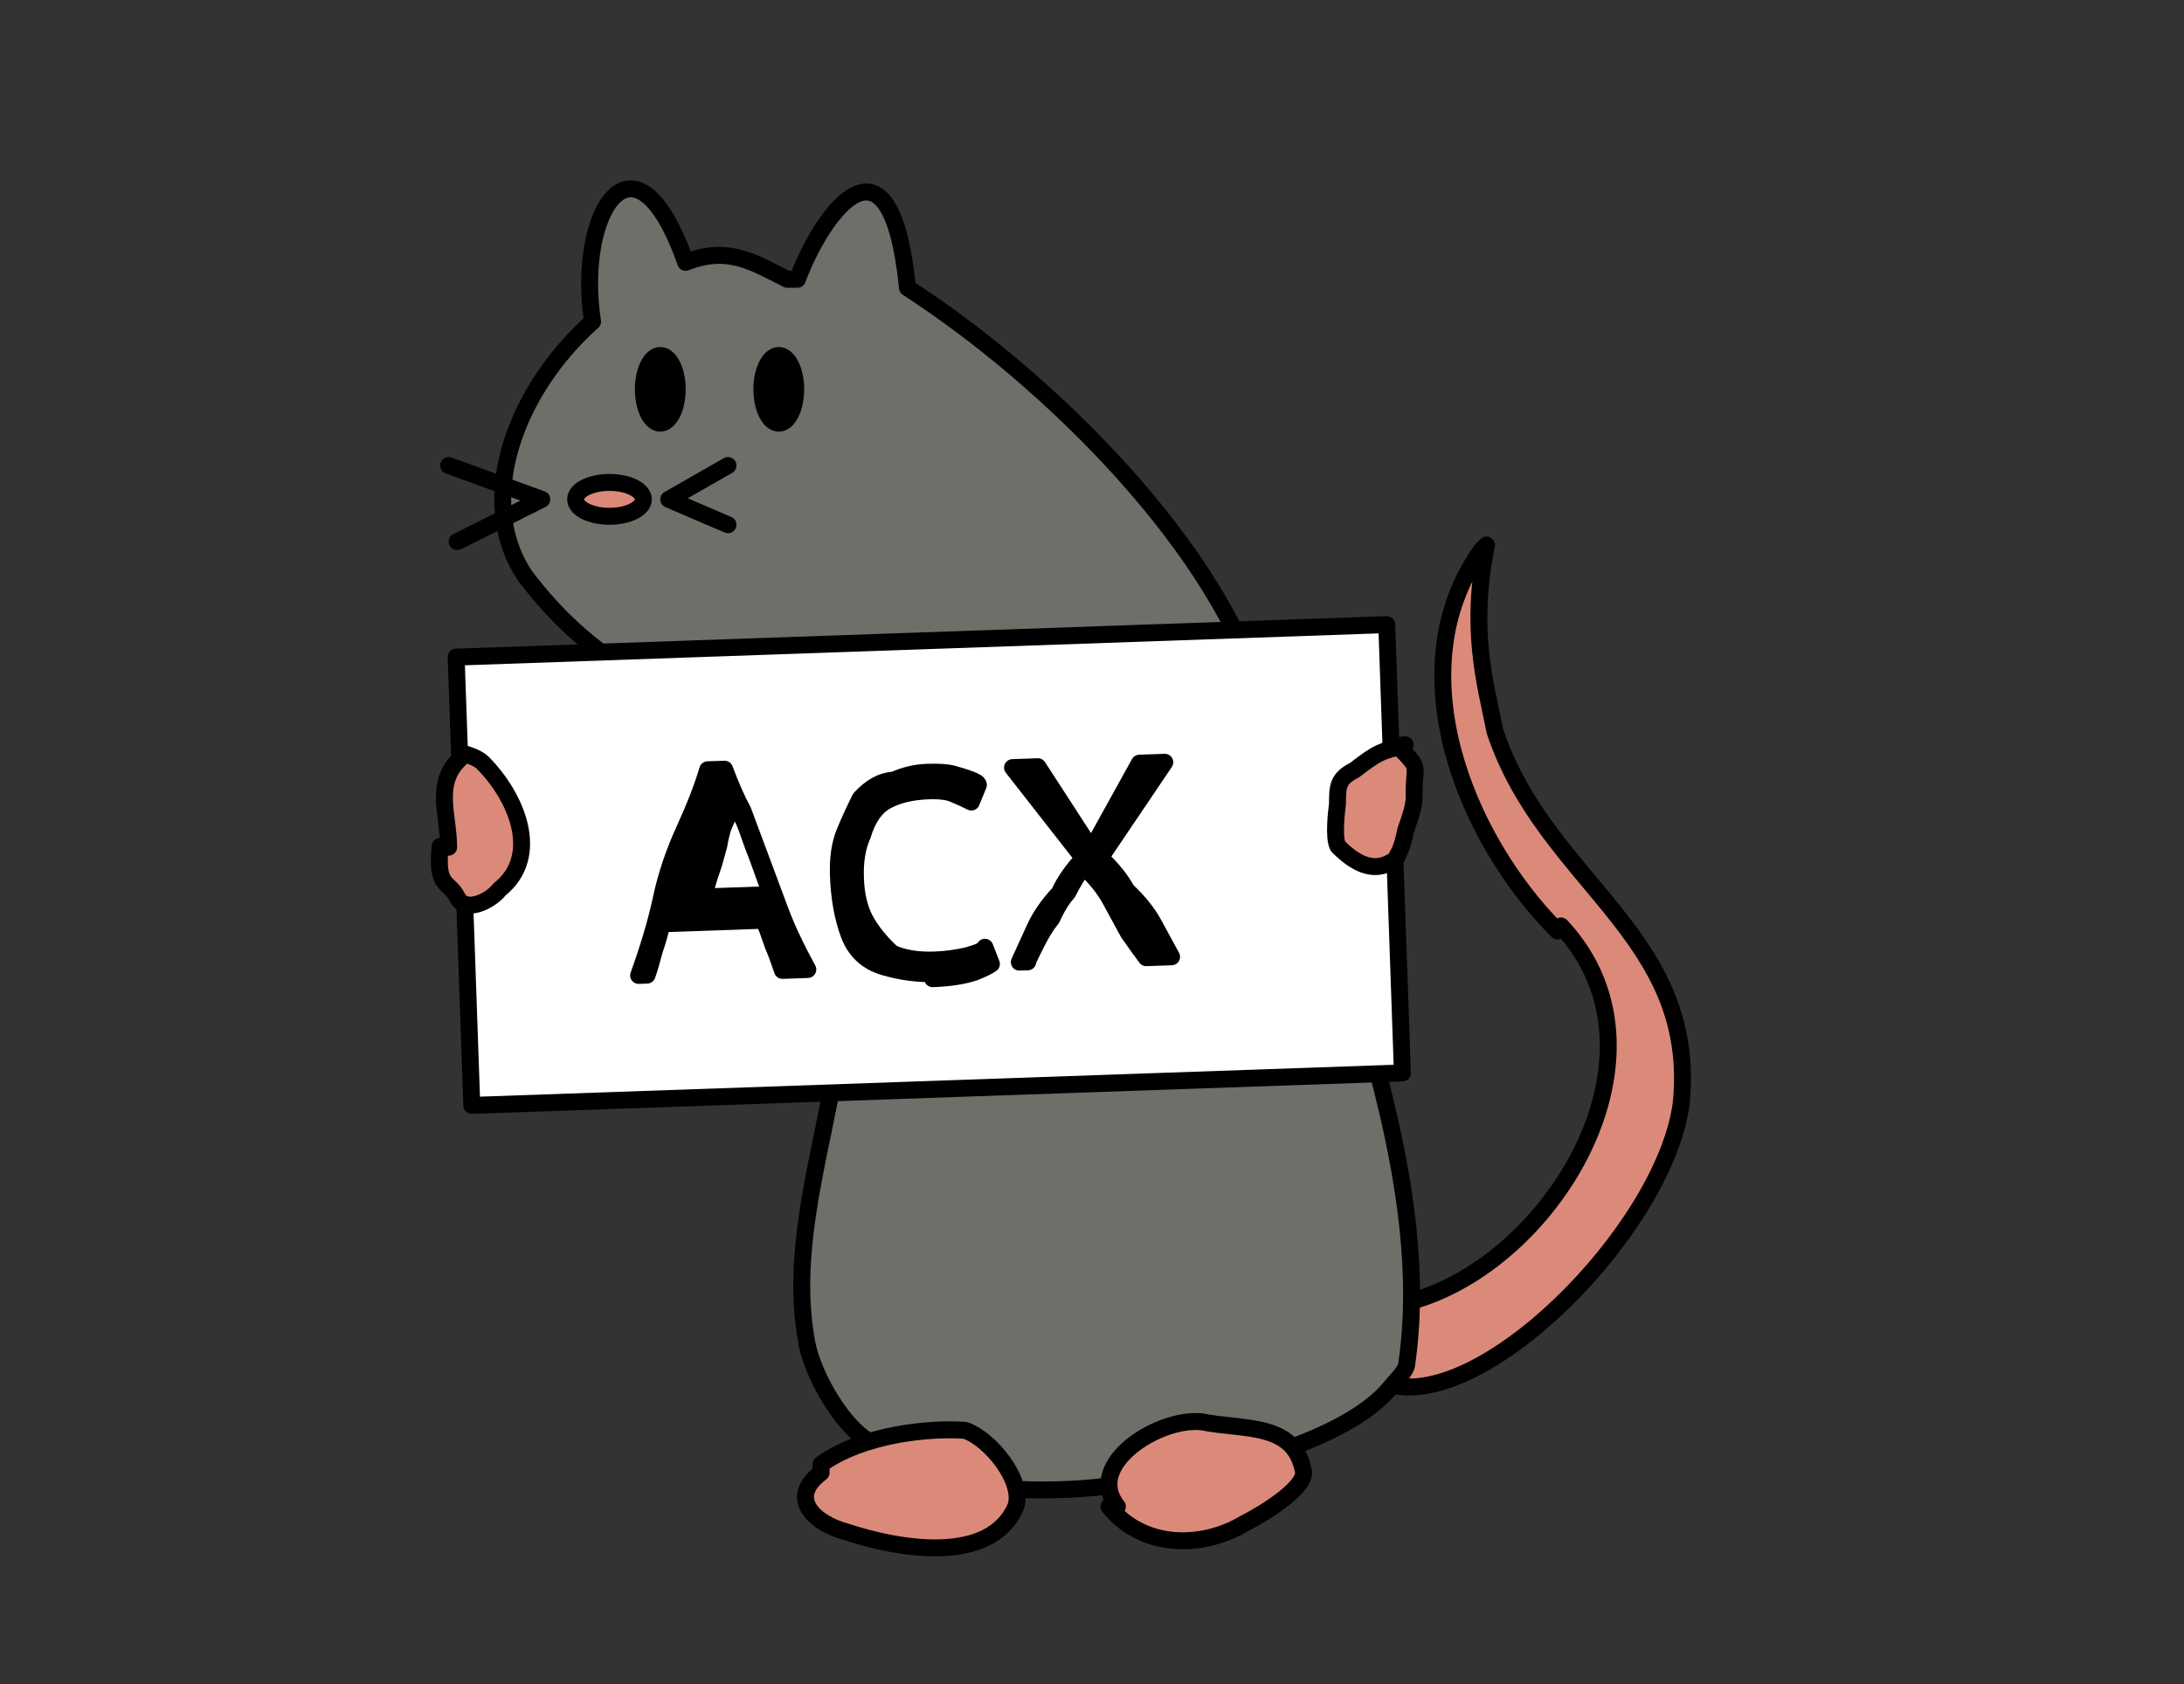 <?xml version="1.0" encoding="UTF-8"?>
<svg width="258mm" height="199mm" version="1.1" viewBox="0 0 258 199" xmlns="http://www.w3.org/2000/svg"><rect x="0" y="0" width="258" height="199" fill="#333333" stroke="none"/><g transform="translate(13 -33)"><path d="m171 143c-11-11-19-31-9-45l0.6-0.6v0c-2 10-0.2 16 1 22 6 18 24 24 22 44-2 15-24 37-35 33-0.4-0.2-0.8-0.7-1-1-0.2-2-0.3-7 0.8-8 18-2 36-29 21-45z" style="fill:#db8a7a;stroke-linecap:round;stroke-linejoin:round;stroke-width:2;stroke:#000"/><path d="m80 66c-4-2-7-4-12-2-6-17-13-6-11 7-9 8-14 21-8 30 12 16 23 12 34 33 10 18-4 38-0.8 57 0.5 4 4 10 7 12 0.6 0.7 2 2 3 3 5 3 20 4 29 2 11-1 25-5 30-11 0.6-0.8 2-2 2-3 3-21-7-45-12-63-1-5-3-11-5-15-5-18-25-38-42-49-2-20-10-9-13-1z" style="fill:#6f6e68;stroke-linecap:round;stroke-linejoin:round;stroke-width:2;stroke:#000"/><ellipse cx="65" cy="79" rx="2" ry="4" style="stroke-linecap:round;stroke-linejoin:round;stroke-width:2;stroke:#000"/><ellipse cx="79" cy="79" rx="2" ry="4" style="stroke-linecap:round;stroke-linejoin:round;stroke-width:2;stroke:#000"/><path d="m84 207c-4 3-0.8 6 3 7 6 2 17 4 20-3 1-3-3-8-6-9-4-0.3-12 0.4-17 4z" style="fill:#db8a7a;stroke-linecap:round;stroke-linejoin:round;stroke-width:2;stroke:#000"/><path d="m118 211c4 5 11 5 16 2 2-1 7-4 7-6-1-6-7-5-12-6-5-0.6-14 5-10 10z" style="fill:#db8a7a;stroke-linecap:round;stroke-linejoin:round;stroke-width:2;stroke:#000"/><ellipse cx="59" cy="92" rx="4" ry="2" style="fill:#db8a7a;stroke-linecap:round;stroke-linejoin:round;stroke-width:2;stroke:#000"/><path d="m40 88 11 4-10 5" style="fill:none;stroke-linecap:round;stroke-linejoin:round;stroke-width:2;stroke:#000"/><path d="m73 88-7 4 7 3" style="fill:none;stroke-linecap:round;stroke-linejoin:round;stroke-width:2;stroke:#000"/><rect transform="rotate(-2)" x="37" y="112" width="110" height="53" style="fill:#fff;stroke-linecap:round;stroke-linejoin:round;stroke-width:2;stroke:#000"/><g transform="rotate(-2 98 135)" style="stroke-linecap:round;stroke-linejoin:round;stroke-width:2;stroke:#000" aria-label="ACX"><path d="m62 147q2-5 3-9t3-8q2-4 3-7h2q1 3 2 5 1 3 2 6t2 6q1 3 3 7h-3q-0.6-2-1-3-0.6-2-1-3h-12q-0.6 2-1 3-0.6 2-1 3zm6-9h10q-0.7-2-1-3t-1-3q-0.6-2-1-3-0.6-1-1-3-0.6 1-1 3-0.6 1-1 3-0.6 2-1 3t-1 3z"/><path d="m97 148q-3 0-6-1-3-1-4-4-1-3-1-7 0-3 0.9-5 0.9-2 2-4 2-2 4-2 2-0.8 4-0.8 2 0 3 0.3 1 0.3 2 0.7t1 0.7l-0.9 2q-0.9-0.5-2-1-1-0.5-3-0.5-3 0-5 1-2 1-3 4-1 2-1 5t1 5q1 2 3 4 2 1 5 1 2 0 4-0.4 2-0.5 2-0.9l0.7 2q-0.6 0.4-2 0.9-2 0.6-5 0.6z"/><path d="m107 147q1-2 2-4t3-4q1-2 3-4l-8-11h3l6 10 6-10h3l-8 11q2 2 3 4 2 2 3 4 1 2 2 4h-3q-0.7-1-2-3-1-2-2-4-1-2-3-4-0.9 1-2 3-1 1-2 3-0.9 1-2 3t-1 2z"/></g><path d="m39 133c-0.5 5 1 4 2 6 1 2 4 0.4 5-0.9 5-4 2-11-2-15-0.6-0.6-2-1-2-1-4 3-2 7-2 11z" style="fill:#db8a7a;stroke-linecap:round;stroke-linejoin:round;stroke-width:2;stroke:#000"/><path d="m153 121c-3 0.9-3 0.7-6 3-2 1-2 2-2 4-0.1 0.7-0.5 4 0.06 5 2 2 4 3 6 2 0.5-0.3 1-0.4 1-0.9 0.5-0.8 0.8-2 1-3 0.7-2 1-3 1-4-0.1-4 1-3-2-6z" style="fill:#db8a7a;stroke-linecap:round;stroke-linejoin:round;stroke-width:2;stroke:#000"/></g></svg>
